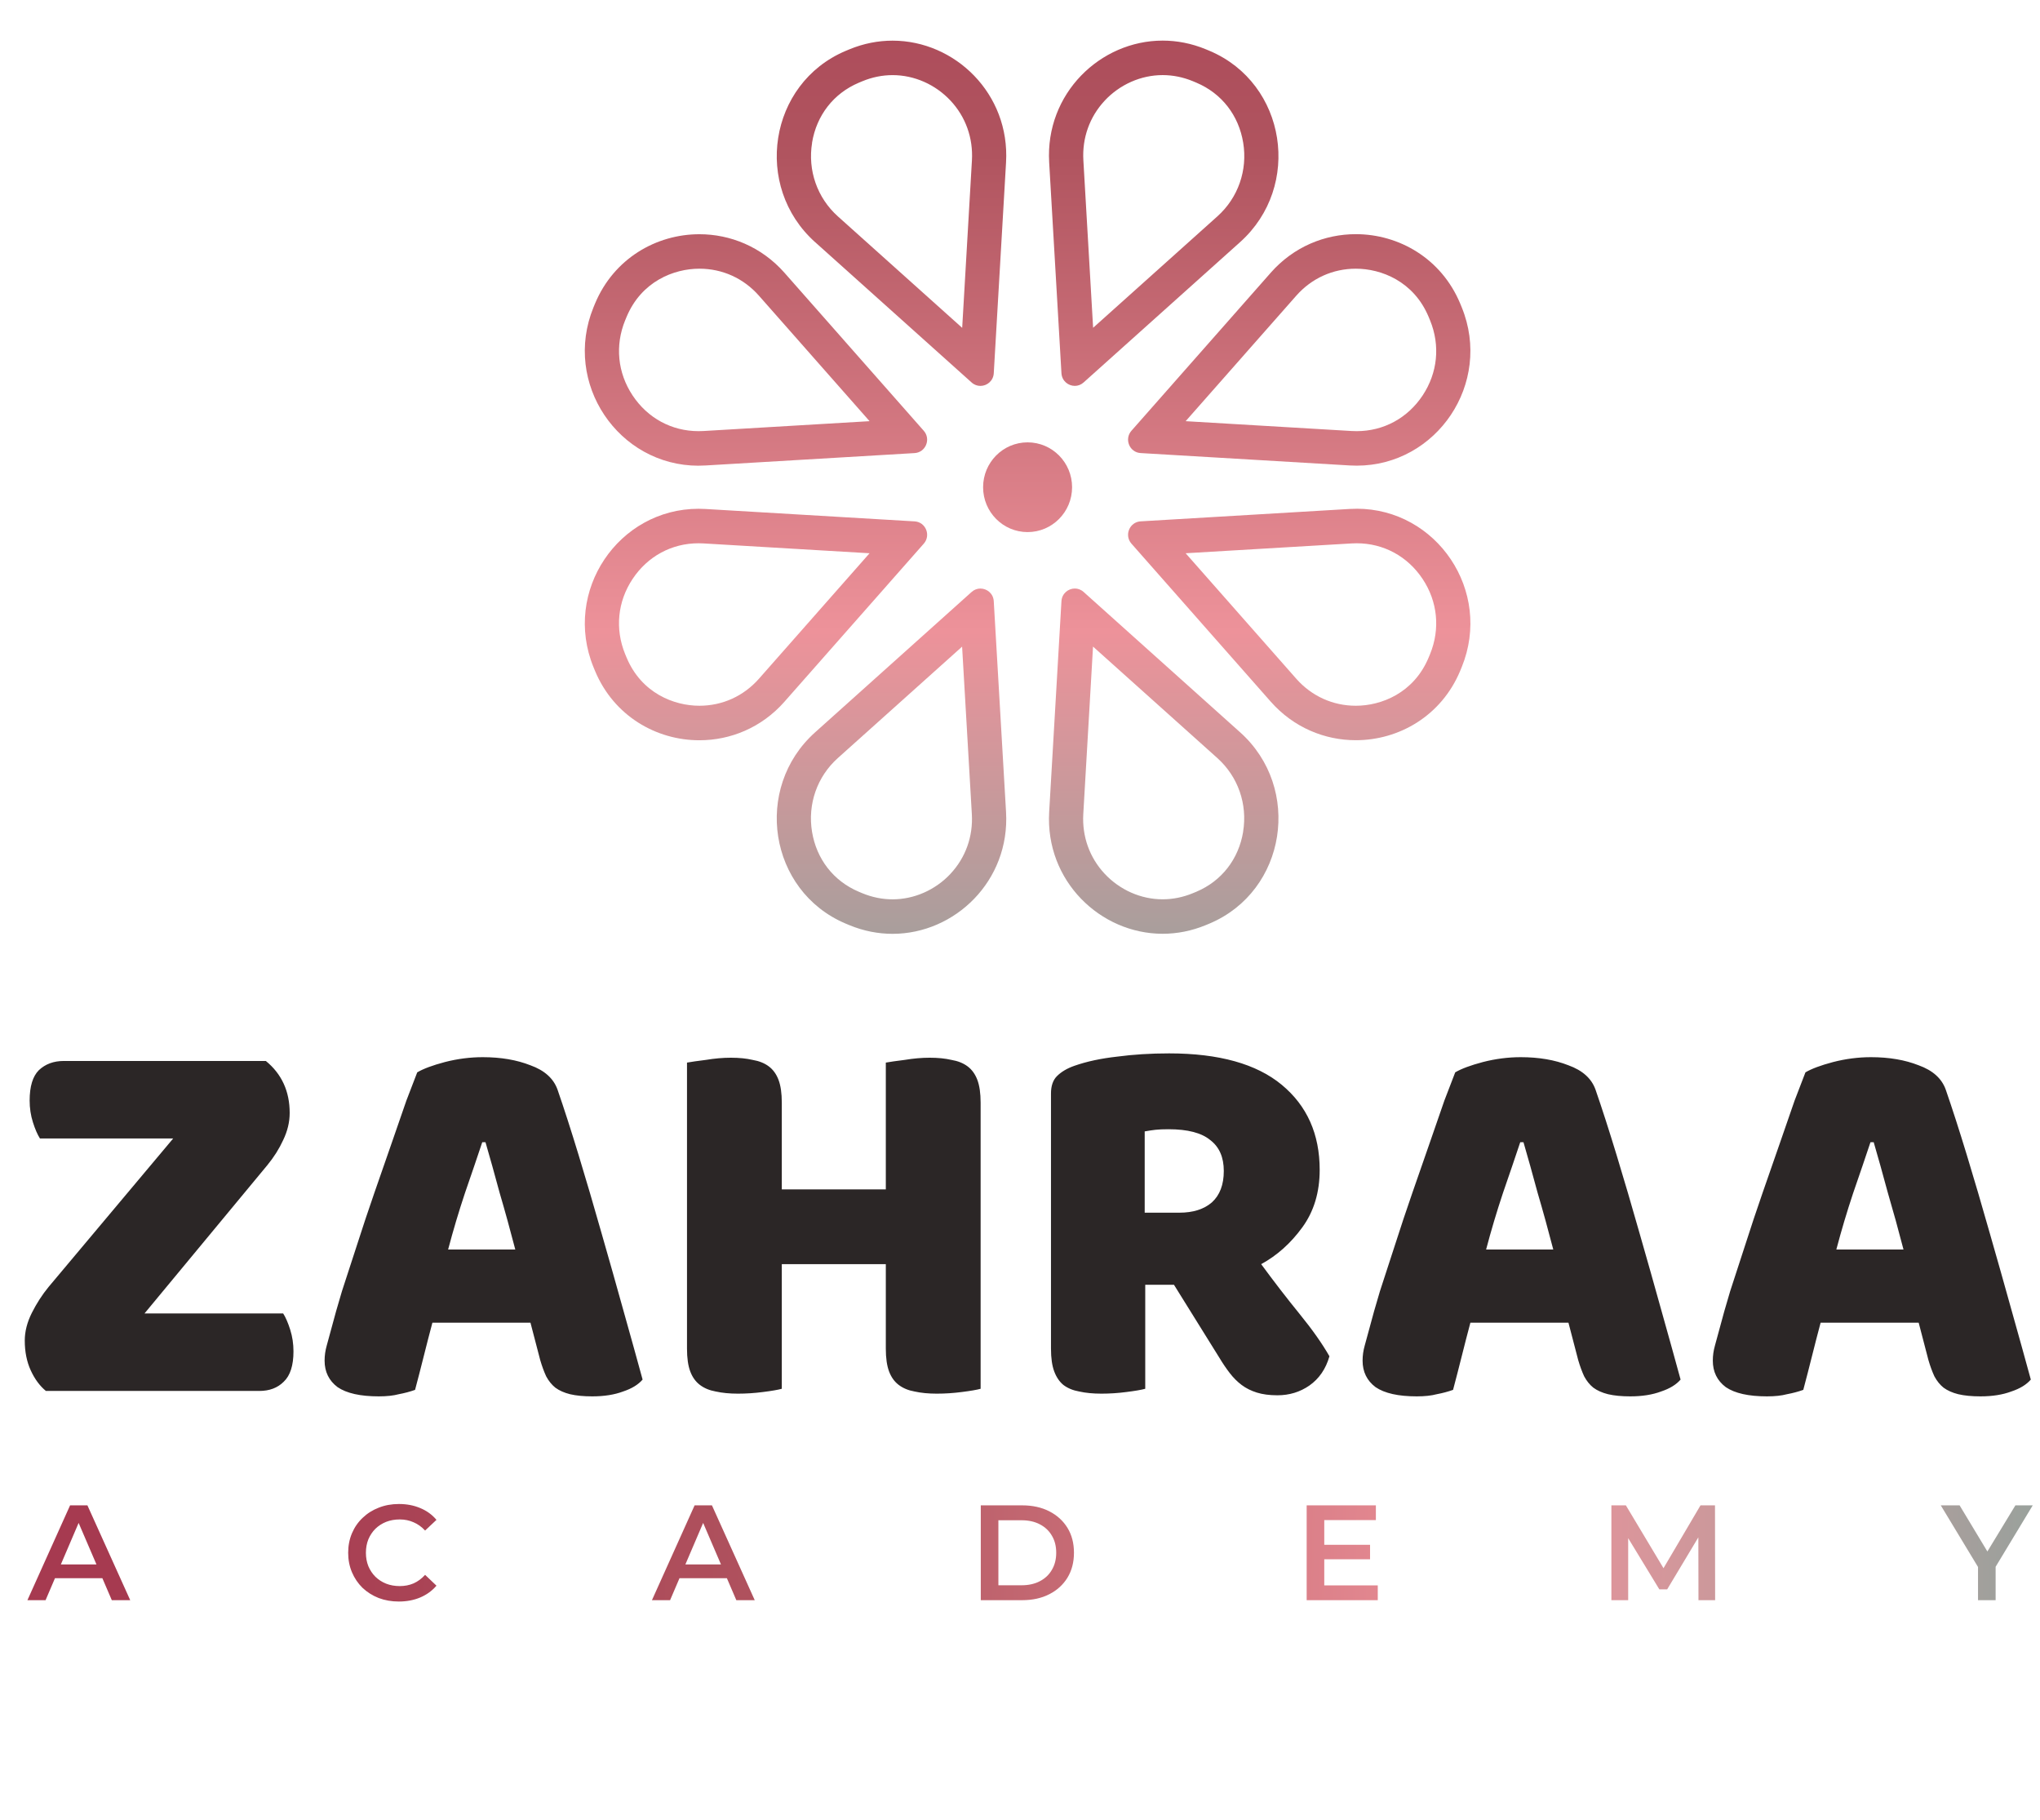 <svg width="241" height="215" viewBox="0 0 241 215" fill="none" xmlns="http://www.w3.org/2000/svg">
<path d="M96.29 28.596L114.784 45.178C115.094 45.457 115.461 45.582 115.821 45.582C116.603 45.582 117.347 44.992 117.401 44.089L118.852 19.181C119.323 11.067 112.822 4.802 105.445 4.802C103.758 4.802 102.031 5.128 100.327 5.835C100.175 5.899 100.024 5.96 99.872 6.025C90.819 9.875 88.947 22.013 96.29 28.599V28.596ZM95.933 16.859C96.465 13.623 98.472 11.039 101.445 9.776C101.583 9.715 101.724 9.658 101.866 9.6C103.027 9.118 104.233 8.873 105.448 8.873C108.007 8.873 110.505 9.973 112.3 11.895C114.077 13.796 114.973 16.299 114.821 18.94L113.67 38.724L98.98 25.554C96.543 23.367 95.404 20.118 95.94 16.862L95.933 16.859Z" fill="url(#paint0_linear_290_1332)"/>
<path d="M150.11 32.229L133.666 50.879C132.794 51.87 133.437 53.439 134.75 53.514L159.45 54.977C159.726 54.994 160.002 55.001 160.275 55.001C169.726 55.001 176.345 45.273 172.685 36.296C172.625 36.144 172.561 35.991 172.497 35.838C170.271 30.521 165.261 27.659 160.174 27.659C156.524 27.659 152.837 29.129 150.11 32.226V32.229ZM160.174 31.737C163.18 31.737 167.019 33.231 168.773 37.424C168.833 37.566 168.891 37.706 168.948 37.848C170.16 40.816 169.837 44.044 168.066 46.71C166.285 49.392 163.446 50.926 160.275 50.926C160.079 50.926 159.884 50.92 159.689 50.91L140.07 49.748L153.13 34.935C154.948 32.874 157.45 31.737 160.174 31.737Z" fill="url(#paint1_linear_290_1332)"/>
<path d="M125.397 44.085C125.451 44.992 126.195 45.579 126.976 45.579C127.336 45.579 127.703 45.453 128.013 45.175L146.507 28.593C153.851 22.009 151.979 9.871 142.925 6.018C142.774 5.953 142.622 5.889 142.471 5.828C140.767 5.122 139.036 4.796 137.353 4.796C129.979 4.796 123.474 11.06 123.946 19.174L125.397 44.082V44.085ZM130.501 11.892C132.296 9.973 134.794 8.87 137.353 8.87C138.565 8.87 139.77 9.114 140.935 9.596C141.077 9.654 141.215 9.712 141.356 9.773C144.329 11.036 146.336 13.62 146.868 16.855C147.403 20.111 146.265 23.361 143.827 25.547L129.138 38.717L127.986 18.933C127.831 16.292 128.727 13.793 130.508 11.888L130.501 11.892Z" fill="url(#paint2_linear_290_1332)"/>
<path d="M82.523 55.004C82.795 55.004 83.068 54.997 83.348 54.98L108.047 53.517C109.357 53.439 110.003 51.87 109.131 50.882L92.687 32.232C89.96 29.139 86.273 27.666 82.624 27.666C77.536 27.666 72.526 30.528 70.301 35.845C70.237 35.998 70.173 36.151 70.112 36.303C66.449 45.28 73.068 55.008 82.523 55.008V55.004ZM73.85 37.848C73.907 37.706 73.964 37.566 74.025 37.424C75.779 33.231 79.617 31.737 82.624 31.737C85.347 31.737 87.849 32.871 89.667 34.935L102.728 49.748L83.109 50.91C82.913 50.92 82.715 50.926 82.523 50.926C79.351 50.926 76.513 49.389 74.732 46.706C72.961 44.041 72.641 40.812 73.85 37.845V37.848Z" fill="url(#paint3_linear_290_1332)"/>
<path d="M146.507 86.5L128.013 69.918C127.703 69.639 127.336 69.514 126.976 69.514C126.195 69.514 125.451 70.105 125.397 71.008L123.946 95.915C123.474 104.03 129.976 110.294 137.353 110.294C139.04 110.294 140.767 109.968 142.471 109.262C142.622 109.197 142.774 109.136 142.925 109.072C151.979 105.221 153.851 93.083 146.507 86.497V86.5ZM146.864 98.237C146.332 101.473 144.326 104.057 141.356 105.32C141.215 105.381 141.073 105.439 140.932 105.496C139.77 105.978 138.565 106.223 137.349 106.223C134.791 106.223 132.292 105.123 130.498 103.201C128.72 101.3 127.824 98.798 127.976 96.156L129.127 76.372L143.817 89.542C146.255 91.729 147.393 94.978 146.858 98.234L146.864 98.237Z" fill="url(#paint4_linear_290_1332)"/>
<path d="M160.275 60.093C160.002 60.093 159.729 60.099 159.45 60.116L134.75 61.58C133.44 61.658 132.794 63.226 133.666 64.214L150.11 82.864C152.837 85.957 156.524 87.431 160.174 87.431C165.261 87.431 170.271 84.569 172.497 79.252C172.561 79.099 172.625 78.946 172.685 78.793C176.348 69.816 169.729 60.089 160.275 60.089V60.093ZM168.948 77.249C168.891 77.391 168.833 77.53 168.773 77.673C167.019 81.866 163.18 83.36 160.174 83.36C157.45 83.36 154.948 82.222 153.13 80.162L140.07 65.348L159.689 64.187C159.884 64.177 160.083 64.17 160.275 64.17C163.446 64.17 166.285 65.708 168.066 68.387C169.837 71.052 170.157 74.281 168.948 77.249Z" fill="url(#paint5_linear_290_1332)"/>
<path d="M117.4 71.011C117.347 70.105 116.602 69.517 115.821 69.517C115.461 69.517 115.094 69.643 114.784 69.921L96.29 86.504C88.947 93.087 90.819 105.225 99.872 109.078C100.024 109.143 100.175 109.207 100.327 109.269C102.03 109.975 103.761 110.301 105.445 110.301C112.818 110.301 119.323 104.037 118.852 95.922L117.4 71.015V71.011ZM112.296 103.205C110.502 105.123 108.003 106.226 105.445 106.226C104.232 106.226 103.027 105.982 101.862 105.5C101.721 105.442 101.579 105.381 101.441 105.323C98.468 104.06 96.462 101.477 95.93 98.241C95.398 94.985 96.532 91.736 98.97 89.549L113.66 76.379L114.811 96.163C114.966 98.805 114.071 101.303 112.289 103.208L112.296 103.205Z" fill="url(#paint6_linear_290_1332)"/>
<path d="M92.687 82.868L109.131 64.218C110.003 63.226 109.36 61.658 108.047 61.583L83.347 60.12C83.071 60.103 82.795 60.096 82.523 60.096C73.072 60.096 66.452 69.823 70.112 78.8C70.176 78.953 70.237 79.106 70.301 79.259C72.526 84.576 77.536 87.438 82.624 87.438C86.273 87.438 89.96 85.968 92.687 82.871V82.868ZM82.624 83.36C79.617 83.36 75.779 81.866 74.025 77.673C73.964 77.531 73.907 77.391 73.849 77.249C72.637 74.281 72.96 71.052 74.731 68.387C76.513 65.705 79.351 64.17 82.523 64.17C82.718 64.17 82.913 64.177 83.108 64.187L102.727 65.349L89.667 80.162C87.849 82.223 85.347 83.36 82.624 83.36Z" fill="url(#paint7_linear_290_1332)"/>
<path d="M121.397 62.849C124.3 62.849 126.653 60.477 126.653 57.55C126.653 54.622 124.3 52.249 121.397 52.249C118.494 52.249 116.141 54.622 116.141 57.55C116.141 60.477 118.494 62.849 121.397 62.849Z" fill="url(#paint8_linear_290_1332)"/>
<path d="M20.462 134.47H4.718C4.419 134.001 4.142 133.361 3.886 132.55C3.63 131.74 3.502 130.886 3.502 129.99C3.502 128.326 3.865 127.132 4.59 126.406C5.358 125.681 6.339 125.318 7.534 125.318H31.406C33.283 126.854 34.222 128.902 34.222 131.462C34.222 132.529 33.966 133.596 33.454 134.662C32.985 135.686 32.366 136.668 31.598 137.606L17.07 155.142H33.454C33.753 155.612 34.03 156.252 34.286 157.062C34.542 157.873 34.67 158.726 34.67 159.622C34.67 161.286 34.286 162.481 33.518 163.206C32.793 163.932 31.833 164.294 30.638 164.294H5.422C4.697 163.697 4.099 162.886 3.63 161.862C3.161 160.838 2.926 159.665 2.926 158.342C2.926 157.276 3.203 156.188 3.758 155.078C4.313 153.969 4.974 152.945 5.742 152.006L20.462 134.47ZM49.291 126.662C50.016 126.236 51.104 125.83 52.555 125.446C54.048 125.062 55.542 124.87 57.035 124.87C59.168 124.87 61.046 125.19 62.667 125.83C64.331 126.428 65.398 127.388 65.867 128.71C66.635 130.929 67.467 133.51 68.363 136.454C69.259 139.398 70.155 142.449 71.051 145.606C71.947 148.721 72.822 151.814 73.675 154.886C74.528 157.916 75.275 160.604 75.915 162.95C75.403 163.548 74.635 164.017 73.611 164.358C72.587 164.742 71.371 164.934 69.963 164.934C68.939 164.934 68.064 164.849 67.339 164.678C66.656 164.508 66.08 164.252 65.611 163.91C65.184 163.569 64.822 163.121 64.523 162.566C64.267 162.012 64.032 161.372 63.819 160.646L62.667 156.23H51.083C50.742 157.51 50.4 158.833 50.059 160.198C49.718 161.564 49.376 162.886 49.035 164.166C48.438 164.38 47.798 164.55 47.115 164.678C46.475 164.849 45.686 164.934 44.747 164.934C42.571 164.934 40.95 164.572 39.883 163.846C38.859 163.078 38.347 162.033 38.347 160.71C38.347 160.113 38.432 159.516 38.603 158.918C38.774 158.321 38.966 157.617 39.179 156.806C39.478 155.654 39.883 154.225 40.395 152.518C40.95 150.812 41.547 148.977 42.187 147.014C42.827 145.009 43.51 142.961 44.235 140.87C44.96 138.78 45.643 136.817 46.283 134.982C46.923 133.105 47.499 131.441 48.011 129.99C48.566 128.54 48.992 127.43 49.291 126.662ZM56.971 134.918C56.374 136.71 55.691 138.716 54.923 140.934C54.198 143.11 53.536 145.329 52.939 147.59H60.875C60.278 145.286 59.659 143.046 59.019 140.87C58.422 138.652 57.867 136.668 57.355 134.918H56.971ZM115.848 164.038C115.379 164.166 114.632 164.294 113.608 164.422C112.627 164.55 111.645 164.614 110.664 164.614C109.683 164.614 108.808 164.529 108.04 164.358C107.315 164.23 106.696 163.974 106.184 163.59C105.672 163.206 105.288 162.673 105.032 161.99C104.776 161.308 104.648 160.412 104.648 159.302V149.318H92.36V164.038C91.891 164.166 91.144 164.294 90.12 164.422C89.139 164.55 88.157 164.614 87.176 164.614C86.195 164.614 85.32 164.529 84.552 164.358C83.827 164.23 83.208 163.974 82.696 163.59C82.184 163.206 81.8 162.673 81.544 161.99C81.288 161.308 81.16 160.412 81.16 159.302V125.51C81.629 125.425 82.376 125.318 83.4 125.19C84.424 125.02 85.405 124.934 86.344 124.934C87.325 124.934 88.179 125.02 88.904 125.19C89.672 125.318 90.312 125.574 90.824 125.958C91.336 126.342 91.72 126.876 91.976 127.558C92.232 128.241 92.36 129.137 92.36 130.246V140.486H104.648V125.51C105.117 125.425 105.864 125.318 106.888 125.19C107.912 125.02 108.893 124.934 109.832 124.934C110.813 124.934 111.667 125.02 112.392 125.19C113.16 125.318 113.8 125.574 114.312 125.958C114.824 126.342 115.208 126.876 115.464 127.558C115.72 128.241 115.848 129.137 115.848 130.246V164.038ZM135.296 151.75V164.038C134.827 164.166 134.08 164.294 133.056 164.422C132.075 164.55 131.093 164.614 130.112 164.614C129.131 164.614 128.256 164.529 127.488 164.358C126.763 164.23 126.144 163.974 125.632 163.59C125.163 163.206 124.8 162.673 124.544 161.99C124.288 161.308 124.16 160.412 124.16 159.302V129.158C124.16 128.262 124.395 127.58 124.864 127.11C125.376 126.598 126.059 126.193 126.912 125.894C128.363 125.382 130.048 125.02 131.968 124.806C133.888 124.55 135.936 124.422 138.112 124.422C144 124.422 148.437 125.66 151.424 128.134C154.411 130.609 155.904 133.958 155.904 138.182C155.904 140.828 155.221 143.089 153.856 144.966C152.491 146.844 150.869 148.294 148.992 149.318C150.528 151.409 152.043 153.372 153.536 155.206C155.029 157.041 156.203 158.705 157.056 160.198C156.629 161.692 155.84 162.844 154.688 163.654C153.579 164.422 152.32 164.806 150.912 164.806C149.973 164.806 149.163 164.7 148.48 164.486C147.797 164.273 147.2 163.974 146.688 163.59C146.176 163.206 145.707 162.737 145.28 162.182C144.853 161.628 144.448 161.03 144.064 160.39L138.688 151.75H135.296ZM139.328 143.238C140.949 143.238 142.229 142.833 143.168 142.022C144.107 141.169 144.576 139.932 144.576 138.31C144.576 136.689 144.043 135.473 142.976 134.662C141.952 133.809 140.309 133.382 138.048 133.382C137.408 133.382 136.896 133.404 136.512 133.446C136.128 133.489 135.701 133.553 135.232 133.638V143.238H139.328ZM171.916 126.662C172.641 126.236 173.729 125.83 175.18 125.446C176.673 125.062 178.167 124.87 179.66 124.87C181.793 124.87 183.671 125.19 185.292 125.83C186.956 126.428 188.023 127.388 188.492 128.71C189.26 130.929 190.092 133.51 190.988 136.454C191.884 139.398 192.78 142.449 193.676 145.606C194.572 148.721 195.447 151.814 196.3 154.886C197.153 157.916 197.9 160.604 198.54 162.95C198.028 163.548 197.26 164.017 196.236 164.358C195.212 164.742 193.996 164.934 192.588 164.934C191.564 164.934 190.689 164.849 189.964 164.678C189.281 164.508 188.705 164.252 188.236 163.91C187.809 163.569 187.447 163.121 187.148 162.566C186.892 162.012 186.657 161.372 186.444 160.646L185.292 156.23H173.708C173.367 157.51 173.025 158.833 172.684 160.198C172.343 161.564 172.001 162.886 171.66 164.166C171.063 164.38 170.423 164.55 169.74 164.678C169.1 164.849 168.311 164.934 167.372 164.934C165.196 164.934 163.575 164.572 162.508 163.846C161.484 163.078 160.972 162.033 160.972 160.71C160.972 160.113 161.057 159.516 161.228 158.918C161.399 158.321 161.591 157.617 161.804 156.806C162.103 155.654 162.508 154.225 163.02 152.518C163.575 150.812 164.172 148.977 164.812 147.014C165.452 145.009 166.135 142.961 166.86 140.87C167.585 138.78 168.268 136.817 168.908 134.982C169.548 133.105 170.124 131.441 170.636 129.99C171.191 128.54 171.617 127.43 171.916 126.662ZM179.596 134.918C178.999 136.71 178.316 138.716 177.548 140.934C176.823 143.11 176.161 145.329 175.564 147.59H183.5C182.903 145.286 182.284 143.046 181.644 140.87C181.047 138.652 180.492 136.668 179.98 134.918H179.596ZM213.291 126.662C214.016 126.236 215.104 125.83 216.555 125.446C218.048 125.062 219.542 124.87 221.035 124.87C223.168 124.87 225.046 125.19 226.667 125.83C228.331 126.428 229.398 127.388 229.867 128.71C230.635 130.929 231.467 133.51 232.363 136.454C233.259 139.398 234.155 142.449 235.051 145.606C235.947 148.721 236.822 151.814 237.675 154.886C238.528 157.916 239.275 160.604 239.915 162.95C239.403 163.548 238.635 164.017 237.611 164.358C236.587 164.742 235.371 164.934 233.963 164.934C232.939 164.934 232.064 164.849 231.339 164.678C230.656 164.508 230.08 164.252 229.611 163.91C229.184 163.569 228.822 163.121 228.523 162.566C228.267 162.012 228.032 161.372 227.819 160.646L226.667 156.23H215.083C214.742 157.51 214.4 158.833 214.059 160.198C213.718 161.564 213.376 162.886 213.035 164.166C212.438 164.38 211.798 164.55 211.115 164.678C210.475 164.849 209.686 164.934 208.747 164.934C206.571 164.934 204.95 164.572 203.883 163.846C202.859 163.078 202.347 162.033 202.347 160.71C202.347 160.113 202.432 159.516 202.603 158.918C202.774 158.321 202.966 157.617 203.179 156.806C203.478 155.654 203.883 154.225 204.395 152.518C204.95 150.812 205.547 148.977 206.187 147.014C206.827 145.009 207.51 142.961 208.235 140.87C208.96 138.78 209.643 136.817 210.283 134.982C210.923 133.105 211.499 131.441 212.011 129.99C212.566 128.54 212.992 127.43 213.291 126.662ZM220.971 134.918C220.374 136.71 219.691 138.716 218.923 140.934C218.198 143.11 217.536 145.329 216.939 147.59H224.875C224.278 145.286 223.659 143.046 223.019 140.87C222.422 138.652 221.867 136.668 221.355 134.918H220.971Z" fill="#2B2626"/>
<path d="M3.24 189.007L8.28 177.807H10.328L15.384 189.007H13.208L8.872 178.911H9.704L5.384 189.007H3.24ZM5.56 186.415L6.12 184.783H12.168L12.728 186.415H5.56ZM47.116 189.167C46.263 189.167 45.468 189.029 44.732 188.751C44.007 188.463 43.372 188.063 42.828 187.551C42.295 187.029 41.879 186.415 41.58 185.711C41.282 185.007 41.132 184.239 41.132 183.407C41.132 182.575 41.282 181.807 41.58 181.103C41.879 180.399 42.3 179.791 42.844 179.279C43.388 178.757 44.023 178.357 44.748 178.079C45.474 177.791 46.268 177.647 47.132 177.647C48.05 177.647 48.887 177.807 49.644 178.127C50.401 178.437 51.041 178.901 51.564 179.519L50.22 180.783C49.815 180.346 49.361 180.021 48.86 179.807C48.359 179.583 47.815 179.471 47.228 179.471C46.642 179.471 46.103 179.567 45.612 179.759C45.132 179.951 44.711 180.223 44.348 180.575C43.996 180.927 43.719 181.343 43.516 181.823C43.324 182.303 43.228 182.831 43.228 183.407C43.228 183.983 43.324 184.511 43.516 184.991C43.719 185.471 43.996 185.887 44.348 186.239C44.711 186.591 45.132 186.863 45.612 187.055C46.103 187.247 46.642 187.343 47.228 187.343C47.815 187.343 48.359 187.237 48.86 187.023C49.361 186.799 49.815 186.463 50.22 186.015L51.564 187.295C51.041 187.903 50.401 188.367 49.644 188.687C48.887 189.007 48.044 189.167 47.116 189.167ZM77.019 189.007L82.059 177.807H84.107L89.163 189.007H86.987L82.651 178.911H83.483L79.163 189.007H77.019ZM79.339 186.415L79.899 184.783H85.947L86.507 186.415H79.339ZM115.867 189.007V177.807H120.763C121.979 177.807 123.046 178.042 123.963 178.511C124.881 178.981 125.595 179.631 126.107 180.463C126.619 181.295 126.875 182.277 126.875 183.407C126.875 184.527 126.619 185.509 126.107 186.351C125.595 187.183 124.881 187.834 123.963 188.303C123.046 188.773 121.979 189.007 120.763 189.007H115.867ZM117.947 187.247H120.667C121.51 187.247 122.235 187.087 122.843 186.767C123.462 186.447 123.937 185.999 124.267 185.423C124.609 184.847 124.779 184.175 124.779 183.407C124.779 182.629 124.609 181.957 124.267 181.391C123.937 180.815 123.462 180.367 122.843 180.047C122.235 179.727 121.51 179.567 120.667 179.567H117.947V187.247ZM156.286 182.463H161.854V184.175H156.286V182.463ZM156.446 187.263H162.766V189.007H154.366V177.807H162.542V179.551H156.446V187.263ZM190.365 189.007V177.807H192.077L196.973 185.983H196.077L200.893 177.807H202.605L202.621 189.007H200.653L200.637 180.895H201.053L196.957 187.727H196.029L191.869 180.895H192.349V189.007H190.365ZM233.678 189.007V184.575L234.142 185.855L229.278 177.807H231.502L235.406 184.287H234.158L238.094 177.807H240.142L235.278 185.855L235.758 184.575V189.007H233.678Z" fill="url(#paint9_linear_290_1332)"/>
<defs>
<linearGradient id="paint0_linear_290_1332" x1="121.399" y1="-33.528" x2="121.399" y2="129.607" gradientUnits="userSpaceOnUse">
<stop stop-color="#A63A50"/>
<stop offset="0.318" stop-color="#B0545F"/>
<stop offset="0.663" stop-color="#ED929A"/>
<stop offset="1" stop-color="#84A59D"/>
</linearGradient>
<linearGradient id="paint1_linear_290_1332" x1="121.399" y1="-33.528" x2="121.399" y2="129.607" gradientUnits="userSpaceOnUse">
<stop stop-color="#A63A50"/>
<stop offset="0.318" stop-color="#B0545F"/>
<stop offset="0.663" stop-color="#ED929A"/>
<stop offset="1" stop-color="#84A59D"/>
</linearGradient>
<linearGradient id="paint2_linear_290_1332" x1="121.399" y1="-33.528" x2="121.399" y2="129.607" gradientUnits="userSpaceOnUse">
<stop stop-color="#A63A50"/>
<stop offset="0.318" stop-color="#B0545F"/>
<stop offset="0.663" stop-color="#ED929A"/>
<stop offset="1" stop-color="#84A59D"/>
</linearGradient>
<linearGradient id="paint3_linear_290_1332" x1="121.399" y1="-33.528" x2="121.399" y2="129.607" gradientUnits="userSpaceOnUse">
<stop stop-color="#A63A50"/>
<stop offset="0.318" stop-color="#B0545F"/>
<stop offset="0.663" stop-color="#ED929A"/>
<stop offset="1" stop-color="#84A59D"/>
</linearGradient>
<linearGradient id="paint4_linear_290_1332" x1="121.399" y1="-33.528" x2="121.399" y2="129.607" gradientUnits="userSpaceOnUse">
<stop stop-color="#A63A50"/>
<stop offset="0.318" stop-color="#B0545F"/>
<stop offset="0.663" stop-color="#ED929A"/>
<stop offset="1" stop-color="#84A59D"/>
</linearGradient>
<linearGradient id="paint5_linear_290_1332" x1="121.399" y1="-33.528" x2="121.399" y2="129.607" gradientUnits="userSpaceOnUse">
<stop stop-color="#A63A50"/>
<stop offset="0.318" stop-color="#B0545F"/>
<stop offset="0.663" stop-color="#ED929A"/>
<stop offset="1" stop-color="#84A59D"/>
</linearGradient>
<linearGradient id="paint6_linear_290_1332" x1="121.399" y1="-33.528" x2="121.399" y2="129.607" gradientUnits="userSpaceOnUse">
<stop stop-color="#A63A50"/>
<stop offset="0.318" stop-color="#B0545F"/>
<stop offset="0.663" stop-color="#ED929A"/>
<stop offset="1" stop-color="#84A59D"/>
</linearGradient>
<linearGradient id="paint7_linear_290_1332" x1="121.399" y1="-33.528" x2="121.399" y2="129.607" gradientUnits="userSpaceOnUse">
<stop stop-color="#A63A50"/>
<stop offset="0.318" stop-color="#B0545F"/>
<stop offset="0.663" stop-color="#ED929A"/>
<stop offset="1" stop-color="#84A59D"/>
</linearGradient>
<linearGradient id="paint8_linear_290_1332" x1="121.399" y1="-33.528" x2="121.399" y2="129.607" gradientUnits="userSpaceOnUse">
<stop stop-color="#A63A50"/>
<stop offset="0.318" stop-color="#B0545F"/>
<stop offset="0.663" stop-color="#ED929A"/>
<stop offset="1" stop-color="#84A59D"/>
</linearGradient>
<linearGradient id="paint9_linear_290_1332" x1="22.816" y1="188.87" x2="256.277" y2="192.708" gradientUnits="userSpaceOnUse">
<stop stop-color="#A63A50"/>
<stop offset="0.318" stop-color="#B0545F"/>
<stop offset="0.663" stop-color="#ED929A"/>
<stop offset="1" stop-color="#84A59D"/>
</linearGradient>
</defs>
</svg>
